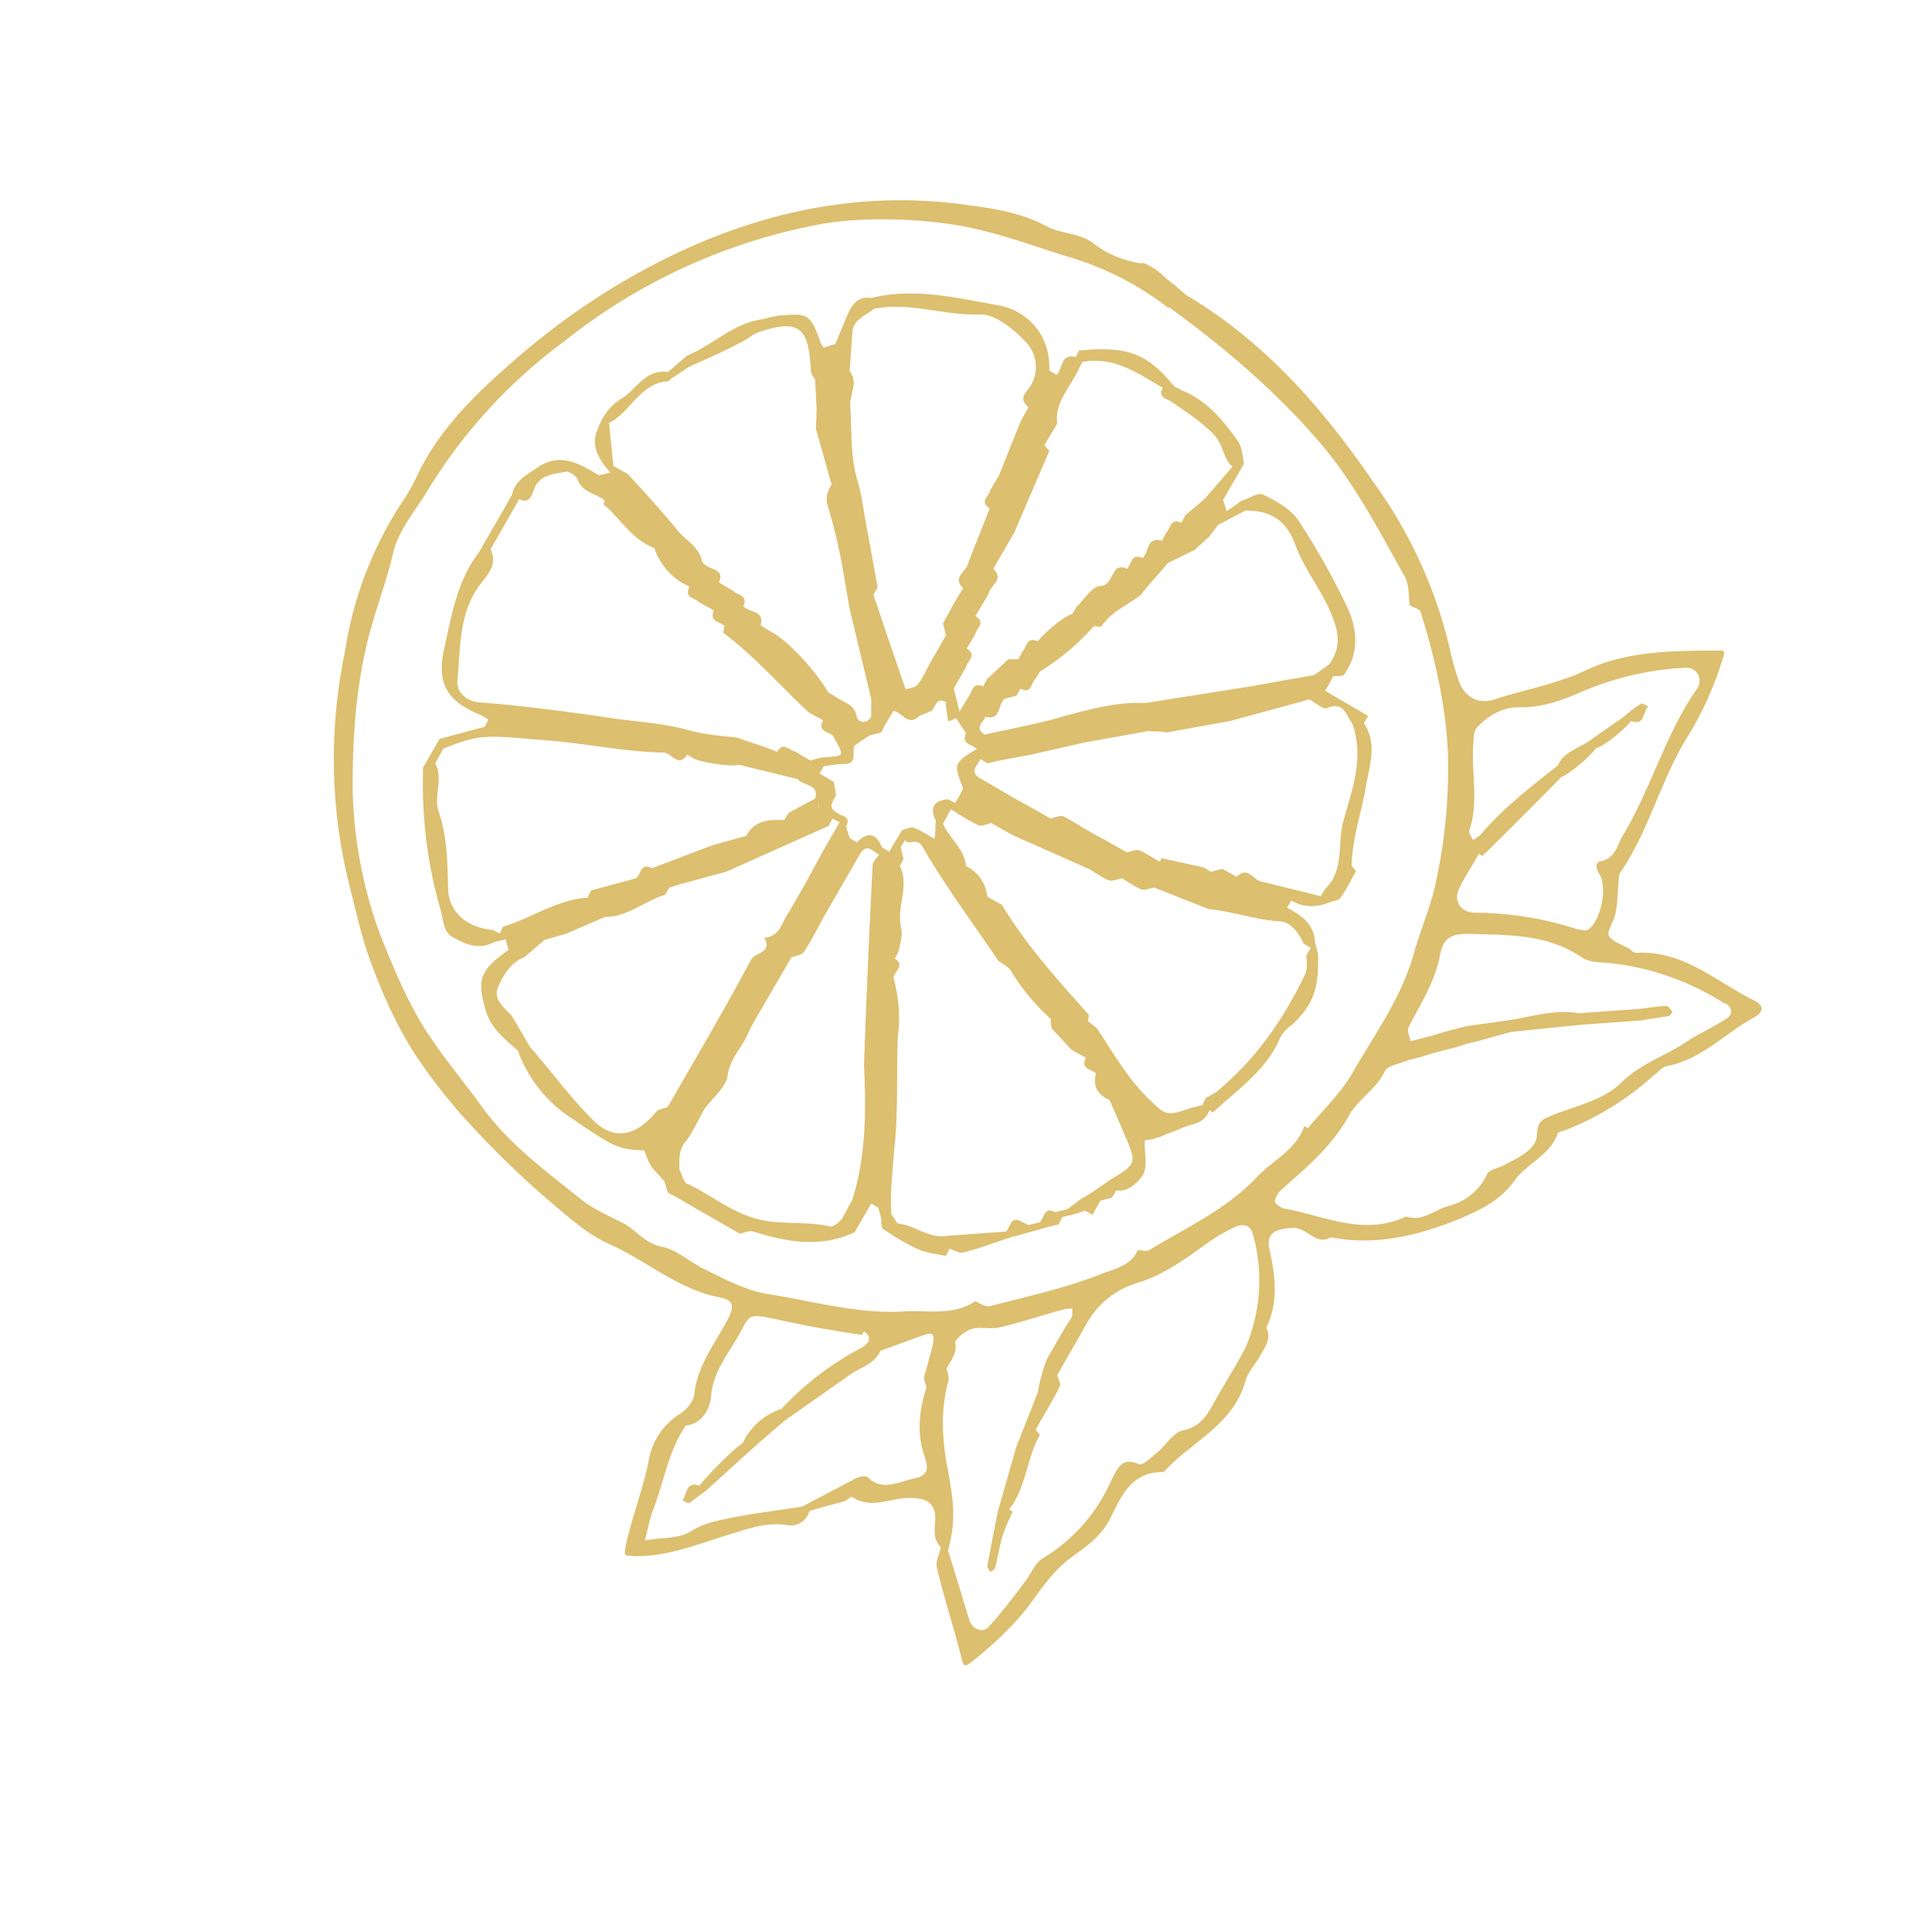 <svg xmlns="http://www.w3.org/2000/svg" width="269" height="267" fill="none"><g fill="#DCBF6F" clip-path="url(#a)"><path d="M159 36.7c-2.6-.4-4.8-1.3-6.6-2.7-2-1.6-4.7-1.4-6.7-2.5-3.7-2-7.7-2.5-11.4-3-14.6-2-28.6 1-41.8 7.6-7.2 3.6-13.8 8-20 13.3-5.8 5-11.2 10-14.5 17a23.6 23.6 0 0 1-2 3.5 52.4 52.4 0 0 0-8 21 72.6 72.6 0 0 0 .6 32.2c.8 3.1 1.5 6.3 2.5 9.4 2 5.7 4.4 11.2 7.9 16.1a86.3 86.3 0 0 0 4.6 5.9A129.2 129.2 0 0 0 76.2 167c2.9 2.4 5.6 5 9 6.4l.6.3c4.7 2.3 8.8 5.8 14.1 6.9 2.3.4 2.4 1.2 1.4 3.2-1.7 3.2-4.1 6.2-4.6 10.1 0 1.1-1.1 2.5-2.2 3.1a9.6 9.6 0 0 0-4.2 6.5c-.8 4-2.4 8-3.2 11.9-.2 1.4-.2 1.2 1.2 1.3 4.7.1 8.9-1.7 13.2-3 2.7-.8 5.2-1.8 8.2-1.3 1.2.2 2.6-.5 3-2l4.7-1.3c.5-.1 1.1-.8 1.3-.6 2.6 1.7 5.3.1 7.9.1 2.6 0 3.8.8 3.6 3.4-.1 1.4-.2 2.4.8 3.5-.2.8-.7 2-.6 2.6 1 4.3 2.4 8.5 3.5 12.9.2.8.3 1.3 1.3.5 3.4-2.7 6.6-5.7 9-9.2 1.6-2.2 3-4 5.2-5.6 1.8-1.3 3.8-2.7 5-4.9 1.6-3.1 2.9-6.8 7.4-6.8.2 0 .3-.1.5-.3 3.8-4 9.2-6.3 11-12 .3-1.4 1.2-2.4 2-3.6.6-1.3 1.9-2.5 1-4.2 1.7-3.5 1.3-7 .5-10.7-.6-2.4.6-3.1 3.3-3.2 2 0 3.1 2.5 5.2 1.3 6.1 1.2 12-.2 17.5-2.4 2.8-1.2 5.8-2.4 8-5.4 1.6-2.4 5-3.5 6.1-6.7.2-.2.7-.3 1-.4a40 40 0 0 0 12.3-7.6c.6-.4 1-1 1.7-1.3 5-.9 8.1-4.5 12.3-6.8 1.5-.8 1.4-1.7 0-2.4-5.3-2.6-9.8-7-16.4-6.6-.3 0-.7-.4-1-.6-1-.6-2.4-1-2.8-1.8-.3-.6.7-2 .9-3 .3-1.2.3-2.5.4-3.7.1-.8 0-1.6.3-2.1 4-5.8 5.6-12.8 9.3-18.8 2.2-3.5 3.8-7.2 5-11.1.5-1.4-.3-.9-1-1-6.1 0-12.5.1-18 2.7-4.2 2-8.6 2.7-12.8 4.1-2.4.8-4.4-.5-5.1-2.9a34 34 0 0 1-1.1-4 64.6 64.6 0 0 0-10.7-23.4c-7-10.2-15-19.4-25.7-25.8-.8-.5-1.4-1.2-2.1-1.7-1.4-1-2.7-2.7-4.4-3Zm-38.2 169c-.3-.2-1-.1-1.5.1l-7.6 4c-3.7.6-7.4 1-11 1.8-1.5.3-3 .7-4.6 1.7-1.6 1-4.1.8-6.3 1.2.4-1.6.7-3.2 1.3-4.7 1.4-3.7 2-7.8 4.4-11.3 2.4-.2 3.4-2.6 3.5-4 .3-3.7 2.6-6.2 4.1-9 1.3-2.6 1.4-2.5 4.9-1.8 4 .9 8 1.6 12 2.2l.3-.5c1.2.9.7 1.6-.2 2.2a42 42 0 0 0-11.3 8.6 9 9 0 0 0-5.4 4.8c-1.1.6-5 4.5-6 5.9-2-.7-1.7 1.3-2.4 2 .4.2.8.5 1 .4l2.4-1.8 5.4-4.9 2-1.8 3.5-3 9.1-6.4c1.5-1 3.4-1.5 4.2-3.3l5.5-2c1.3-.4 2.3-1 1.7 1.5l-1 3.7c-.3.6 0 1.2.2 1.9-1 3.1-1.4 6.3-.3 9.5.6 1.8.6 2.8-1.5 3.2-2.2.5-4.4 1.8-6.4-.2Zm53.6-34a23.8 23.8 0 0 1-1 16c-1.3 2.5-2.9 5-4.3 7.5-1 1.8-1.8 3.4-4.4 4-1.5.3-2.5 2.4-4 3.4-.6.6-1.7 1.5-2.1 1.3-2.5-1.1-3 .7-3.8 2.1a23.9 23.9 0 0 1-9.6 11c-1 .6-1.6 2-2.3 3-1.7 2.3-3.3 4.4-5.2 6.5-.8 1-2.3.4-2.7-.8l-3-9.8c1.2-4.4.7-7 0-11.1-.8-4-1.1-8.2 0-12.3.2-.6 0-1.2-.2-1.9.5-1.1 1.5-2 1.2-3.6 0-.5 1.3-1.6 2.2-1.9 1.1-.4 2.5 0 3.7-.2 3.2-.7 6.3-1.8 9.4-2.6l1-.1v1c-.2.6-.6 1-.9 1.5l-2.6 4.5c-.6 1.5-1 3-1.3 4.7l-3 7.6-2.6 9.1-1.4 7.3c-.1.4.2.7.4 1 .3-.2.7-.4.7-.7l.8-3.7c.4-1.4 1-2.7 1.6-4l-.5-.3c2.4-3 2.4-7.1 4.3-10.4l-.6-.7c1.1-2 2.3-3.9 3.3-5.9.3-.4-.1-1.1-.3-1.7l4-7a12 12 0 0 1 7-5.8c3.8-1.1 7-3.5 10.2-5.8a24 24 0 0 1 3.7-2.1c1-.4 2-.2 2.3 1Zm65.8-32c1.2.7 1 1.7.1 2.2-2 1.3-4.1 2.2-6 3.5-2.8 1.8-6 2.8-8.6 5.4-2.3 2.3-6.2 3.2-9.3 4.4-1.3.6-2.3.6-2.4 2.7 0 2.2-2.6 3.3-4.5 4.3-.8.5-2 .6-2.4 1.2a7.9 7.9 0 0 1-5.3 4.5c-2 .5-3.7 2.3-6 1.5-6 2.8-11.4-.1-17-1.1-.5-.1-1.4-.8-1.3-1 .1-.6.5-1.3 1-1.7 3.5-3.1 7.1-6.1 9.4-10.4 1.3-2.2 3.7-3.5 4.9-6 .3-.8 2.2-1.1 3.4-1.6l1.6-.4 1.6-.5 1.5-.4 1.6-.4 1.6-.5 1.6-.4 4.7-1.3 9.8-1 4.2-.3 4.1-.3 3.8-.6c.2 0 .6-.5.5-.7-.2-.2-.5-.7-.8-.7-1.3 0-2.6.3-3.9.4l-4.1.3-4.2.3c-3.4-.6-6.5.5-9.9 1l-5.7.8-1.6.4-1.5.4-1.6.5-1.6.4-1.5.4c-.1-.6-.5-1.3-.3-1.9 1.5-3 3.5-6 4.3-9.6.6-3.4 1.8-3.6 5.8-3.4 5 .1 9.7.3 14 3.2 1 .7 2.5.7 3.8.8a37 37 0 0 1 16.2 5.7Zm-28.4-41.2c3 0 5.8-1 8.5-2.2a42 42 0 0 1 14.2-3.3c1.7-.2 2.7 1.5 1.8 2.9-4.5 6.4-6.4 14-10.5 20.7-.6 1.2-1 2.9-2.8 3.3-.9.1-.9 1-.2 2 1 2 0 6.4-1.6 7.5-.3.3-1 .1-1.6 0a46.5 46.5 0 0 0-14.2-2.3c-2 0-3-1.6-2.3-3.2.8-1.8 1.9-3.3 2.8-5l.5.3a727.2 727.2 0 0 0 11-11c.9-.3 3.8-2.6 4.8-4 1-.2 3.9-2.5 4.9-3.8 2 .7 1.6-1.3 2.4-2-.4-.2-.8-.5-1-.4-1 .6-1.7 1.2-2.4 1.8l-4.3 3c-1.5 1.3-4 1.7-4.9 3.8-3.8 3-7.7 6-10.8 9.7l-1 .7c-.2-.5-.7-1-.5-1.4 1.4-4.2.1-8.5.6-12.8 0-1.4.6-1.6 1.5-2.5 1.7-1.3 3.3-1.9 5.1-1.8Zm-49-55.7c7.7 5.6 15 11.8 21.2 19.1 4.8 5.7 8.1 12.2 11.7 18.6.5 1.1.4 2.5.6 3.8.5.3 1.3.5 1.5.9 2 6.5 3.5 12.9 3.8 19.7a74.7 74.7 0 0 1-1.8 18.5c-.7 3.1-2 6.1-2.9 9.2-1.7 6.3-5.5 11.4-8.7 17-1.6 2.7-4 5-6.1 7.5l-.5-.3c-1.1 3.3-4.4 4.8-6.6 7.1-4.3 4.6-9.8 7-15 10.2-.3.2-1 0-1.6 0-1 2.4-3.8 2.7-5.8 3.6-4.8 1.8-9.8 2.9-14.8 4.2-.6.1-1.4-.4-2-.7-3 2-6.3 1.3-9.5 1.4-6.6.5-13-1.4-19.4-2.4-3-.5-5.9-2-8.7-3.4-2.1-1-4-2.8-6.1-3.2-2.5-.5-3.6-2.5-5.6-3.4-2-1-4.2-2-6-3.5-5-4-10-7.7-13.7-13-2.2-3-4.6-5.9-6.7-9-3-4.3-5-9.2-7-14.1a62 62 0 0 1-4-20.9c0-6.8.4-13.4 2-20.1 1-4.2 2.6-8.2 3.6-12.4.6-3 2.9-5.8 4.6-8.5a73 73 0 0 1 19.3-21.2 81 81 0 0 1 36.3-16.4c5.4-.8 11-.7 16.6 0 6.3.8 11.8 3 17.7 4.8 5.2 1.6 9.6 4 13.5 7Z"/><path d="m150.3 48.7-.5 1c-2.2-.5-1.8 1.7-2.7 2.5l-1-.6c.2-5-3.1-8.4-7.2-9.1-5.7-1-11.6-2.5-17.6-1-1.7-.3-2.6.8-3.2 2.1l-1.8 4.3-1.6.5c-.2-.3-.5-.6-.5-.9-1.3-3.5-1.7-3.9-5-3.6-1.1 0-2.3.4-3.3.6-3.9.6-6.7 3.6-10.2 5L93 51.8c-3.1-.4-4.3 2.3-6.3 3.6-2 1.2-3 2.9-3.6 4.7-.8 2 .3 4 1.9 5.7l-1.6.4C80.8 64.6 78 63 75 65c-1.4 1-3.3 1.8-3.7 3.9l-4.6 8c-3 3.9-3.8 8.6-4.8 13.2-1.2 5 .3 7.6 5.1 9.5l1 .6-.5 1-6.3 1.7-2.3 4c-.2 6.9.6 13.5 2.5 20 .4 1.5.3 3.1 2 3.8 1.8 1 3.5 1.5 5.4.5l1.6-.4.4 1.5c-4 2.8-4.4 4.1-3.2 8.3.7 2.6 2.7 4.1 4.5 5.7A19 19 0 0 0 80 156c5.5 3.8 6.3 4.1 9.7 4.2.3.8.6 1.7 1.1 2.4l1.7 1.9.5 1.6 1 .5 1 .6 4 2.3 4 2.3c.6-.1 1.3-.5 1.9-.3 4.7 1.5 9.4 2.3 14.1.1l2.3-4 1 .6.4 1.5c0 .4 0 1.2.2 1.4 1.5 1 3 2 4.8 2.8 1.2.6 2.6.7 4 1l.5-1c.7.2 1.4.7 2 .5 2.4-.6 4.6-1.5 6.9-2.2l1.5-.4 3.2-.9 1.6-.4.5-1 1.6-.4 1.6-.5 1 .6 1.1-2 1.6-.4.6-1c1.8.2 3.1-1.2 3.8-2.3.6-1.3.1-3 .2-4.7.5-.1 1.2-.1 1.7-.4.5 0 1-.4 1.4-.5 1.2-.4 2.3-1 3.5-1.3 1.2-.3 2-.9 2.4-2l.5.3c3.3-3.1 7.4-5.8 9.3-10.3a5 5 0 0 1 1.7-1.9c2.9-2.7 3.8-5 3.6-9.9l-.4-1.5c-.1-2.6-1.8-3.8-3.9-4.9l.6-1c1.7 1 3.4 1 5.2.3.5-.2 1.3-.3 1.6-.6.9-1.3 1.5-2.5 2.2-3.8-.2-.3-.6-.6-.6-.9.1-3.8 1.4-7.3 2-11 .5-2.9 1.6-5.8-.3-8.7l.6-1-6-3.5.6-1 .5-1c.5-.1 1.2 0 1.5-.2 2.2-3 1.9-6.4.5-9.4-2-4.2-4.3-8.3-6.8-12.1-1.1-1.6-3-2.7-4.9-3.6-.7-.4-1.9.5-3 .8l-2.1 1.5-.5-1.6 2.9-5c-.2-1-.2-2.2-.8-3.1-2.1-3-4.4-5.8-8-7.2-.2-.2-.7-.3-1-.6-3.7-4.5-6.4-5.5-13-4.9ZM118.7 46c.3-1.6 1.9-2.1 3-3 5-1 9.8 1 14.9.8 2 0 4.5 2 6.1 3.7a5 5 0 0 1 .8 6.2c-.4.8-1.9 1.7-.3 3l-1.1 2-3 7.5-1.2 2c-.2 1-1.6 1.6-.1 2.6l-3 7.6c-.2 1.2-2.3 2-.7 3.5l-1.2 2-1.6 2.9.4 1.7-2.3 4c-.5 1-1 2-1.6 2.8-.3.4-1 .5-1.7.7l-2-5.8-2.5-7.4.6-1-1.6-8.8c-.4-2-.6-4.1-1.2-6-1-3.4-.8-6.9-1-10.3-.2-1.7 1.2-3.4-.1-5l.4-5.7Zm14.4 54 1.4 2.1c-.7 1.6.8 1.5 1.5 2.2-3.3 2-3.2 2.1-1.9 5.5l-.5 1-.6 1-1-.5c-2 .2-2.6 1.2-1.7 3-.1.8 0 1.7-.2 2.5-.9-.5-1.8-1.1-2.8-1.5-.4-.2-1.1.1-1.7.3l-1.2 2-.6 1-1-.6c-.8-2-2-2.2-3.5-.7l-1-.6-.5-1.6c.8-1.5-.7-1.4-1.4-2-1.3-.8-.2-1.7 0-2.4l-.3-1.8-2-1.2.6-1c.9-.1 1.7-.3 2.7-.3 2.2 0 1.1-1.6 1.6-2.6l2.1-1.4 1.6-.4.5-1 .6-1 .6-1c1.2.1 2 2.3 3.6.7l1.7-.7c.6-.6.7-2 2-1.2 0 .9.2 1.7.3 2.6.4 0 .7-.2 1.1-.4Zm-19.3 13c.2-.4.3-.9 0-1.3.4.5.2.9 0 1.3ZM87.4 66l-2-1.1-.6-6c3-1.5 4.3-5.5 8.1-5.8.3 0 .5-.4.9-.6l2.1-1.4c2.4-1.1 4.8-2.1 7-3.3 1-.4 1.9-1.3 2.9-1.6 5.5-1.8 6.8-.6 7.1 5.4 0 .4.3.8.6 1.3l.2 4.2-.1 2.6 2.2 7.8c-.7 1-.9 2-.5 3.1a75 75 0 0 1 2 8.4l1 5.8 3 12.5v2.5c-.7 1.2-1.9.7-2 0-.3-1.8-2-2-3-2.8l-1-.6c-1.4-2.5-5-6.6-7.4-8.1l-2-1.2c.6-2.2-1.6-1.7-2.4-2.7.7-1.5-.8-1.5-1.4-2.1l-2-1.2c1-2.2-2-1.6-2.4-3.1-.3-1.5-1.8-2.6-3-3.7-2.3-2.8-4.7-5.5-7.3-8.3ZM63.7 94.7c.4-4.3.2-8.7 2.6-12.5 1-1.7 3.2-3.2 2-5.7l4-7c1.3.7 1.7-.4 2-1.2.7-2.2 2.8-2.3 4.5-2.6.5-.1 1.4.6 1.6 1 .6 1.9 2.6 2 3.8 3l-.2.5c2.4 2 4 5 7.1 6.1a9 9 0 0 0 4.9 5.4c-.8 1.6.7 1.5 1.4 2.2l2 1.1c-.7 1.6.8 1.5 1.5 2.2-.1.3-.3.9-.1 1 4.4 3.3 7.9 7.4 11.8 11l2 1.1c-.8 1.6.7 1.5 1.4 2.2 1.6 3 1.8 2.7-1.7 3l-1.5.4-2-1.2c-1-.2-1.7-1.5-2.6 0-1.9-.8-3.7-1.3-5.6-2-2.1-.2-4.3-.4-6.3-.9-4-1.2-8.4-1.3-12.5-2-5.7-.8-11.5-1.6-17.3-2-1.8-.3-3-1.6-2.8-3.1ZM62.4 124c-.1-3.7-.1-7.4-1.3-10.9-.8-2.3.7-4.6-.5-6.8l1.1-2c5.3-2.3 6.6-1.8 14.4-1.2 5.4.4 10.7 1.6 16.3 1.7 1.1 0 2 2.2 3.3.3l1 .6c1.6.6 5.3 1.1 6.2.8l8.2 2c.7 1 3 .6 2.4 2.7l-3.7 2-.6 1c-2.1-.1-4.1 0-5.3 2.2l-4.7 1.3-8.4 3.2c-1.6-.8-1.5.7-2.2 1.4l-6.3 1.7-.5 1c-4.3.3-7.7 2.8-11.6 4-.3.1-.4.6-.6 1l-1-.5c-3.5-.3-6-2.4-6.2-5.5Zm20 31.8c-3.1-3.1-5.7-6.7-8.6-10l-2.4-4.1c-1-1.4-2.9-2.3-2-4.4.8-1.7 1.8-3.3 3.6-4l2.8-2.4 3.1-.9 5.3-2.3c3.2 0 5.5-2.2 8.4-3.1l.6-1 1.6-.5 6.3-1.7 14.3-6.4.5-1 1 .5-2.3 4-2.5 4.6-2.3 4c-1 1.3-1.1 3.3-3.4 3.5 1.2 2.1-1.2 2-1.8 3-3 5.6-6.1 11-9.3 16.5l-2.3 4c-.5.3-1.3.3-1.7.8-2.8 3.4-6 4-8.9.9Zm36.2 11.4-1.4 2.6c-.4.4-1.2 1.1-1.6 1-2.9-.7-6-.3-9-.8-4.3-.7-7.3-3.5-11-5.2-.5-.3-.6-1.2-1-1.9 0-1.3-.2-2.8 1-4.1 1-1.4 1.7-3 2.5-4.4 1.1-1.5 3-3 3.2-4.6.3-2.2 1.7-3.6 2.7-5.5.8-2 2-3.6 3-5.5l3.2-5.5c.6-.2 1.4-.3 1.7-.7 1.2-1.8 2.2-3.9 3.3-5.8l4.5-7.8c1-1.7 1.8-.4 2.7 0-.3.5-.9 1-.9 1.5a1657.4 1657.4 0 0 0-1.2 27.8c.3 6.4.3 12.8-1.7 19Zm35.9-14 2.3 5.3c1.4 3.4 1.4 3.6-1.9 5.6-1.4.9-2.8 2-4.3 2.8l-2 1.5-1.7.4c-1.5-.8-1.5.7-2.1 1.4l-1.6.4-1-.5c-1.5-.8-1.5.7-2.1 1.4l-8.3.6c-2.5.4-4.5-1.5-6.7-1.7-.3 0-.6-.9-1-1.3-.2-3 .2-6 .4-9 .6-5.2.3-10.5.5-15.7.4-2.9.1-5.6-.6-8.3.3-1 1.6-1.7.2-2.6l.5-1c.2-1 .6-2.2.4-3.1-.8-3 1.2-6-.2-8.8l.5-1-.4-1.6.6-1c.6.9 1.6-.6 2.5 1 3.1 5.4 7 10.6 10.5 15.8.6.4 1.3.8 1.7 1.3a30 30 0 0 0 5.6 6.8c0 .4 0 1 .2 1.4l2.7 2.9 2 1.1c-.8 1.6.7 1.5 1.4 2.2-.5 1.8.3 3 1.9 3.7Zm27-21.8 1 .6-.6 1c0 .9.2 1.8-.2 2.7-3 6.3-7 12-12.4 16.4l-1.4.8-.5 1-1.6.4c-3.5 1.2-3.5 1-6-1.4-2.8-2.8-4.7-6.1-6.8-9.3-.3-.6-1-.9-1.5-1.4 0-.4.2-1 0-1-4.3-4.8-8.7-9.7-12-15.2l-2-1.1c-.3-1.9-1.2-3.4-3-4.3-.2-2.4-2.3-3.8-3.2-5.9l1.1-2c1.3.8 2.5 1.6 3.8 2.2.4.2 1.2-.1 1.8-.3l3 1.7 10.6 4.7c.9.5 1.8 1.2 2.8 1.6.5.1 1.1-.1 1.8-.3.9.5 1.8 1.2 2.8 1.6.4.1 1.1-.2 1.7-.3l7.6 3c3.3.3 6.5 1.5 9.8 1.7 1.5 0 2.7 1.5 3.4 3.1Zm6.8-30.6c1.7 4.8-.1 9.3-1.3 13.7-.8 3.1.2 6.7-2.5 9.3l-.6 1-8.1-2c-1.3-.1-2-2.3-3.6-.7l-2-1.1-1.6.4-1-.6-5.9-1.3-.2.5c-1-.5-1.9-1.2-2.9-1.6-.4-.1-1 .1-1.7.3l-3-1.7c-2-1-3.9-2.3-5.8-3.3-.4-.2-1.2.1-1.8.3l-3-1.7-2-1.1-4.8-2.8c-1.6-.9-.4-1.8 0-2.7l1 .6c1.9-.5 4-.8 6-1.2l7.5-1.7 8.9-1.6c.8.1 1.7 0 2.5.2l8.9-1.6 11-3c.8.4 2 1.5 2.5 1.2 2.3-1 2.6 1 3.5 2.2Zm-14.9-29.7c3.4 0 5.7 1.2 7 4.9 1.5 4 4.6 7.3 5.7 11.7.4 2 0 3.3-1 4.8L183 94l-9 1.6-14.5 2.3c-4.4-.2-8.7 1.1-13 2.3-3.1.8-6.3 1.4-9.4 2.1-1.5-1-.2-1.6.1-2.5 2.2.6 1.7-1.7 2.7-2.5l1.6-.4.6-1c1.5.8 1.4-.7 2.1-1.4l.6-1a33 33 0 0 0 7.5-6.3l1 .1c1.4-2.1 3.6-3 5.5-4.4 1.2-1.6 2.6-3 3.8-4.5l3.7-1.8 2-1.8 1.3-1.7 3.8-2ZM161.9 54c-.8 1.4.6 1.5 1.3 2 2 1.4 4 2.7 5.6 4.3 1.6 1.5 1.4 3.5 2.8 4.7l-3.8 4.4-2.8 2.4-.5 1c-1.6-.7-1.5.8-2.2 1.5l-.5 1c-2.2-.6-1.8 1.6-2.7 2.4-1.6-.7-1.5.8-2.2 1.5-2.3-1-1.7 2.2-3.6 2.4-1.3 0-2.3 1.9-3.4 2.9l-.6 1c-1 .2-3.8 2.5-4.8 3.8-1.6-.7-1.5.8-2.2 1.5l-.5 1h-1.4l-3 2.8-.5 1c-1.6-.7-1.5.8-2.1 1.5l-1.2 2-.4-1.6-.4-1.6 1.7-3c.2-.9 1.6-1.6.1-2.6l1.2-2c.2-.9 1.5-1.6 0-2.5l1.8-3c.2-1.3 2.3-2 .7-3.6l2.9-5 4.9-11.4-.7-.8 1.8-3c-.4-3 1.8-5 3-7.6l.5-1c4.5-.8 7.7 1.6 11.2 3.6Z"/></g><defs><clipPath id="a"><path fill="#fff" d="M0 0h192.2v199.6H0z" transform="rotate(-60.3 144.1 83.3)"/></clipPath></defs></svg>